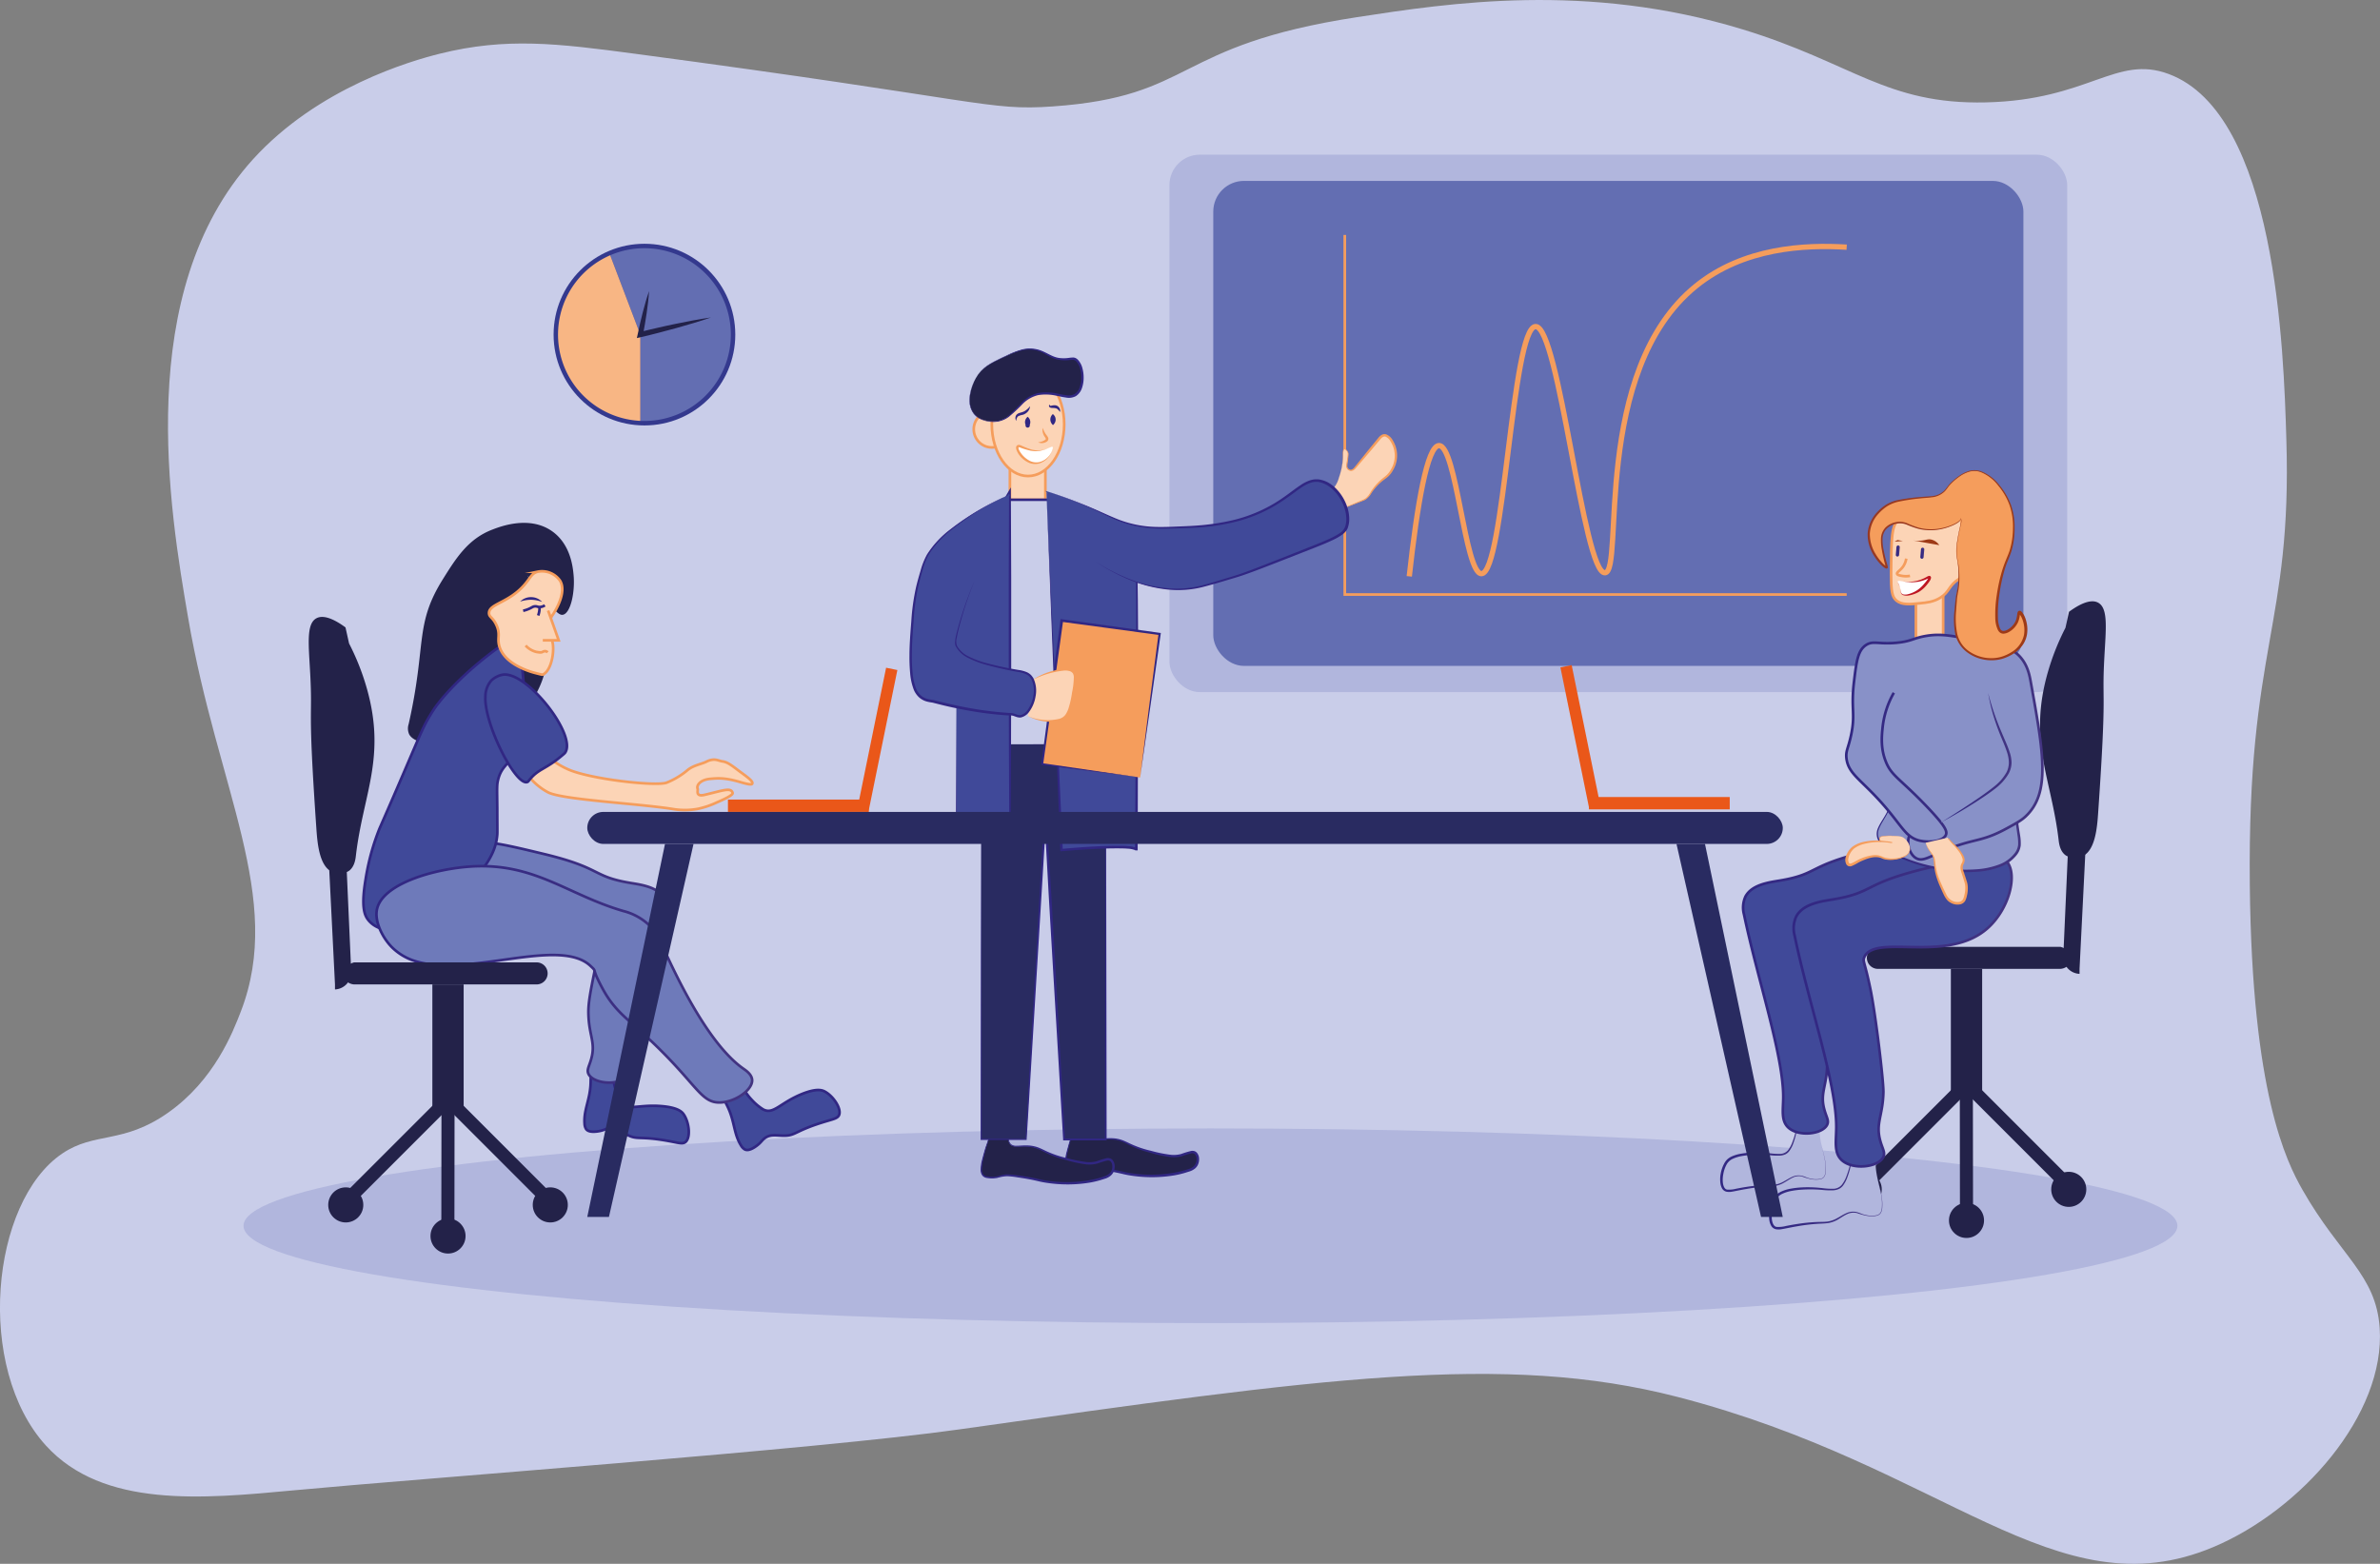 <svg xmlns="http://www.w3.org/2000/svg" xmlns:xlink="http://www.w3.org/1999/xlink" viewBox="0 0 898.35 590.32"><rect x="0" y="0" width="898.35" height="590.32" fill="#808080" stroke="none"/><defs><style>.cls-1{fill:#c9cde9;}.cls-2{fill:#b1b6dd;}.cls-3{fill:#636eb2;}.cls-13,.cls-15,.cls-32,.cls-4{fill:#404999;}.cls-4,.cls-9{stroke:#312783;}.cls-10,.cls-11,.cls-13,.cls-15,.cls-19,.cls-30,.cls-4,.cls-5,.cls-7,.cls-9{stroke-miterlimit:10;}.cls-11,.cls-5{fill:#6e7aba;}.cls-5{stroke:url(#Безымянный_градиент_7);}.cls-6{fill:#232249;}.cls-22,.cls-7{fill:#fcd4b6;}.cls-10,.cls-30,.cls-7{stroke:#f59d5c;}.cls-8{fill:#312783;}.cls-10,.cls-30,.cls-35,.cls-9{fill:none;}.cls-11{stroke:url(#Безымянный_градиент_7-2);}.cls-12{fill:url(#Безымянный_градиент_7-3);}.cls-13{stroke:url(#Безымянный_градиент_7-4);}.cls-14{fill:url(#Безымянный_градиент_7-5);}.cls-15{stroke:url(#Безымянный_градиент_7-6);}.cls-16,.cls-19{fill:#8891c8;}.cls-17{fill:url(#Безымянный_градиент_7-7);}.cls-18{fill:url(#Безымянный_градиент_7-8);}.cls-19{stroke:url(#Безымянный_градиент_7-9);}.cls-20{fill:#f59d5c;}.cls-21{fill:url(#Безымянный_градиент_14);}.cls-23{fill:url(#Безымянный_градиент_7-10);}.cls-24{fill:#9e3a16;}.cls-25{fill:#fff;}.cls-26{fill:#be1622;}.cls-27{fill:url(#Безымянный_градиент_7-11);}.cls-28{fill:url(#Безымянный_градиент_7-12);}.cls-29{fill:#ea5719;}.cls-30{stroke-width:2px;}.cls-31{fill:#292b61;}.cls-33{fill:#34398e;}.cls-34{fill:#f8b684;}</style><linearGradient id="Безымянный_градиент_7" x1="174.51" y1="363.29" x2="252.32" y2="363.29" gradientUnits="userSpaceOnUse"><stop offset="0" stop-color="#312783"/><stop offset="1" stop-color="#433481"/></linearGradient><linearGradient id="Безымянный_градиент_7-2" x1="141.6" y1="371.61" x2="284.4" y2="371.61" xlink:href="#Безымянный_градиент_7"/><linearGradient id="Безымянный_градиент_7-3" x1="649.28" y1="435.48" x2="689.65" y2="435.48" xlink:href="#Безымянный_градиент_7"/><linearGradient id="Безымянный_градиент_7-4" x1="657.43" y1="372.48" x2="735.24" y2="372.48" xlink:href="#Безымянный_градиент_7"/><linearGradient id="Безымянный_градиент_7-5" x1="667.8" y1="448.59" x2="710.98" y2="448.59" xlink:href="#Безымянный_градиент_7"/><linearGradient id="Безымянный_градиент_7-6" x1="676.54" y1="381.74" x2="759.81" y2="381.74" xlink:href="#Безымянный_градиент_7"/><linearGradient id="Безымянный_градиент_7-7" x1="702.14" y1="287.37" x2="763.35" y2="287.37" xlink:href="#Безымянный_градиент_7"/><linearGradient id="Безымянный_градиент_7-8" x1="731.44" y1="286.95" x2="759.74" y2="286.95" xlink:href="#Безымянный_градиент_7"/><linearGradient id="Безымянный_градиент_7-9" x1="696.37" y1="282.05" x2="771.4" y2="282.05" xlink:href="#Безымянный_градиент_7"/><linearGradient id="Безымянный_градиент_14" x1="704.83" y1="213.5" x2="765.11" y2="213.5" gradientUnits="userSpaceOnUse"><stop offset="0" stop-color="#973924"/><stop offset="1" stop-color="#9e3a16"/></linearGradient><linearGradient id="Безымянный_градиент_7-10" x1="732.5" y1="286.02" x2="759.3" y2="286.02" xlink:href="#Безымянный_градиент_7"/><linearGradient id="Безымянный_градиент_7-11" x1="716.09" y1="208" x2="716.59" y2="208" xlink:href="#Безымянный_градиент_7"/><linearGradient id="Безымянный_градиент_7-12" x1="725.34" y1="208.84" x2="725.84" y2="208.84" xlink:href="#Безымянный_градиент_7"/></defs><title>Ресурс 3</title><g id="Слой_2" data-name="Слой 2"><g id="Слой_4" data-name="Слой 4"><path class="cls-1" d="M63.35,420.1c17.56-12.32,24.54-30.45,27.57-38.3,16.45-42.7-8.87-84-19.91-148.6C64.12,193,50,110.29,95.52,60.1,120.14,33,155.33,22.92,166,20.27c25.11-6.25,44.44-3.87,73.54,0C372.05,37.89,372.75,41.9,397.3,40.18c54.18-3.79,44.86-22.94,114.9-33.7C547.07,1.12,599-6.85,657.73,11.08c41.58,12.68,54.19,28.44,91.91,27.57,38.82-.89,49.08-18.11,68.94-10.72C859.23,43.06,862,132.27,863,165.8c2.18,71.09-14.76,77.69-13.79,168.51.83,78.26,13.74,104.06,19.91,114.89,14.23,25,27.74,31.93,29.11,52.09,2.22,32.7-29.67,68.8-62.81,82.72-59.43,25-101-30.55-202.21-56.68-65.4-16.89-134-7.17-271.15,12.26-53.27,7.54-203.34,18.49-251.23,23-34.41,3.22-71.9,6.76-93.45-16.86-26.81-29.38-20.94-92,6.13-110.29C35.77,427.15,46.42,432,63.35,420.1Z"/><rect class="cls-2" x="441.42" y="58.39" width="338.86" height="202.88" rx="11.46"/><rect class="cls-3" x="457.96" y="68.29" width="305.79" height="183.08" rx="11.58"/><ellipse class="cls-2" cx="456.9" cy="462.72" rx="364.98" ry="36.75"/><path class="cls-4" d="M222.42,413.32c-.77,3.87-2.06,7-1.77,10.9a4.15,4.15,0,0,0,.51,1.87c.29.48,1.11,1.47,4.4,1,2.3-.32,2.92-.94,4.28-1.19,2.52-.46,4.25,1,6.41,2.21,4.62,2.59,4.47.32,17.62,2.9,2.82.55,4.32,1,5.28-.35,1.49-2,.9-7-1-9.87-.64-1-2.11-2.7-8.43-3.23-8.77-.74-12.84,2-15.34-1.53a20,20,0,0,1-2.14-5.11c-1-3.61-.54-4.93-1.51-6.3-1.56-2.2-5.31-2.18-7.05.17C222.38,406.57,223.49,407.86,222.42,413.32Z"/><path class="cls-4" d="M276.22,421.91c1.12,3.79,1.39,7.12,3.47,10.48a4.24,4.24,0,0,0,1.31,1.43c.48.29,1.67.79,4.38-1.13,1.89-1.34,2.16-2.18,3.24-3,2-1.57,4.23-1.08,6.72-1,5.28.17,4.1-1.78,17-5.56,2.76-.82,4.27-1.15,4.52-2.74.4-2.47-2.44-6.64-5.45-8.3-1-.56-3.11-1.42-9,1-8.12,3.39-10.46,7.72-14.32,5.72a20.24,20.24,0,0,1-4.25-3.54c-2.59-2.72-2.76-4.13-4.25-4.89-2.4-1.23-5.71.51-6.17,3.4C273.07,415.94,274.66,416.57,276.22,421.91Z"/><path class="cls-5" d="M176.67,320c3.12-3.75,11.53-1.73,28.34,2.3,22.62,5.42,18.14,8.51,32.94,11,4,.67,10.65,1.5,13,6.13a10,10,0,0,1,.51,6.63c-5,24.08-13,33.72-12.77,49.28.07,4.54.83,8.43-1.79,11-3.87,3.78-13.14,2.65-14.8-1-.68-1.51.24-2.71,1-5.36,1.88-6.46-.81-8.86-1-17.37-.1-4,.78-8.36,2.55-17.1,2.07-10.22,2.92-10.27,2.3-11.75-3.67-8.62-29.06,2.41-43.41-10.21C176,336.76,172.8,324.61,176.67,320Z"/><path class="cls-6" d="M199.14,217.27c1.4,2.08,3.35,4.83,5.87,7.91,3.9,4.77,5.89,7.16,7.4,6.9,3-.51,4.7-8.62,4.09-15.07-.27-2.84-1.07-11.36-7.92-16.34-8.5-6.18-19.55-2-22.72-.76-9.17,3.49-13.71,10.78-18.64,18.64-10.91,17.4-6.1,24.52-13,54.89a5.28,5.28,0,0,0,.26,3.83c3.81,6.71,31.46,5.29,44.68-10.72,10.66-12.93,7.61-30.13,6.89-33.71"/><path class="cls-7" d="M199.41,292.86a24,24,0,0,0,7.37,6.2c5.33,2.85,33.59,4.22,46.9,6.29a27.33,27.33,0,0,0,9.63,0,32.28,32.28,0,0,0,7.22-2.42c2.1-.91,6.26-2.71,6-3.62-.6-2.18-3.67-.88-10.59.74-3.6.84-2.38-1.74-2.6-2.26-.57-1.3,1-3.49,4.83-3.79,2.42-.19,5.08-.6,11.34,1.26,3.74,1.11,4.21.85,4.38.62.72-1-2.7-3.14-5.45-5.24s-4.1-3-5.73-3.22-3-1.46-6.21.16c-1.8.9-4.77,1.29-7,3.14a28.79,28.79,0,0,1-7.88,4.73c-4.1,1.44-28.2-1.25-36.79-4.86a30,30,0,0,1-6.36-3.65"/><path class="cls-4" d="M139,347.28c-1.42-1.79-2.74-4.87-1-15.32a88.11,88.11,0,0,1,5.27-19.23c16.17-36.78,15.51-37.28,20.6-45.11,0,0,6.53-10,22.81-22.13,1.35-1,3.85-2.79,6.12-2,3.87,1.27,4.44,9,4.94,15.66.76,10.23,1.34,18-3.23,25.19-2.74,4.29-5.25,5.13-6.47,9.87-.56,2.16-.41,3.41-.34,11.24,0,5.7.07,8.55,0,9.53-.49,6.88-4.4,11.87-8.68,17.19-6.53,8.13-15.51,19.29-28.09,19.41C149,351.55,142.41,351.61,139,347.28Z"/><path class="cls-4" d="M185.43,256.9a9.26,9.26,0,0,0-2.21,6.13c-.52,10.27,11.48,33.81,15.83,32.17.3-.12.38-.28.85-.87,3.47-4.28,6-3.77,12.51-9.35a6.66,6.66,0,0,0,.83-.76c4.85-6.43-14.61-31.33-23.68-29.49A8.73,8.73,0,0,0,185.43,256.9Z"/><path class="cls-7" d="M211.41,219.23c2.56,4.28-1.63,11.05-2.59,12.59a11.6,11.6,0,0,0-1.48,2.73c-1,2.92.62,5,1.24,8,.78,3.76-.57,10.49-3.48,12-.39.19-.09.26-2.75-.42-1.39-.35-11.85-3-13.88-10.21-.87-3.09.53-4.47-1.11-8-1.35-2.93-2.73-2.89-2.77-4.43-.11-3.62,7.46-3.79,13.5-10.89,2.16-2.53,2.6-4.17,4.81-4.77A8.3,8.3,0,0,1,211.41,219.23Z"/><polyline class="cls-7" points="206.89 230.48 210.89 241.72 204.88 241.72"/><path class="cls-8" d="M204.63,227.23a12.43,12.43,0,0,0-4.14-.82,13.52,13.52,0,0,0-4.16.69,5.67,5.67,0,0,1,4.18-1.69A5.57,5.57,0,0,1,204.63,227.23Z"/><path class="cls-9" d="M197.48,230.55a11.87,11.87,0,0,0,2.3-.77c1.09-.5,1.38-.85,2.17-.89s1,.27,1.78.25a3.55,3.55,0,0,0,1.92-.64"/><path class="cls-9" d="M203.64,229.15a7.75,7.75,0,0,1-.07,1.49,8.74,8.74,0,0,1-.43,1.7"/><path class="cls-10" d="M206.71,246.25a1.5,1.5,0,0,0-.79-.43,1.65,1.65,0,0,0-1.08.26c-.64.32-1.24.2-2.44,0a8.17,8.17,0,0,1-4-2.39"/><path class="cls-11" d="M142.2,343.71c-.68,4.4,2.16,10.32,5.87,14a21.44,21.44,0,0,0,8.68,5.11c20,6.3,54.38-9.29,66.12,1.8,2.79,2.63,0,0,4.35,8.15,5.32,10,10.33,11.89,22.21,23.75,13.85,13.81,15.6,19.74,22.22,19.66,5.78-.07,12.37-4.69,12.25-8.43-.07-2.15-2.35-3.66-3.32-4.34-14.06-9.86-26.77-38-31.15-47.74a20.24,20.24,0,0,0-4.08-6.13,22,22,0,0,0-10-5.62c-21-6.07-33.33-18.2-57.19-16.85C163.82,327.93,143.74,333.72,142.2,343.71Z"/><path class="cls-6" d="M202.55,371.61H133.66a4.65,4.65,0,0,1-3.55-2,3.82,3.82,0,0,1-.61-2.16c.09-1.81,1.76-3.52,4.16-4.16h68.89a4.16,4.16,0,0,1,0,8.32Z"/><rect class="cls-6" x="163.2" y="371.61" width="11.81" height="48.35"/><rect class="cls-6" x="147.56" y="409.59" width="4.94" height="49.03" transform="translate(350.9 21.06) rotate(45)"/><circle class="cls-6" cx="130.51" cy="454.84" r="6.62"/><rect class="cls-6" x="185.72" y="409.59" width="4.94" height="49.03" transform="translate(628.21 607.99) rotate(135)"/><circle class="cls-6" cx="207.71" cy="454.84" r="6.62"/><rect class="cls-6" x="166.64" y="416.22" width="4.94" height="49.03" transform="translate(337.65 881.68) rotate(-179.93)"/><circle class="cls-6" cx="169.11" cy="466.58" r="6.62"/><path class="cls-6" d="M131.76,242.9a91.62,91.62,0,0,1,6.57,16.5c7.65,26.43-1.31,40.33-4,63.65-.14,1.16-.48,4.26-2.74,5.78a6.85,6.85,0,0,1-6.12.36c-5-2.12-5.68-11.05-6.06-16.54-3.36-48.46-1.36-40.07-2.31-58.17-.59-11.16-1.6-19,2.37-21.11,3-1.59,7.59,1,10.94,3.47"/><path class="cls-6" d="M123.88,320.39l2.56,51.22v1.89h0a6.42,6.42,0,0,0,6.13-6.7l-2.06-46.41H127.2"/><path class="cls-6" d="M708.83,365.74h68.89a4.72,4.72,0,0,0,3.56-2,4,4,0,0,0,.6-2.16c-.09-1.81-1.75-3.53-4.16-4.16H708.83a4.16,4.16,0,0,0,0,8.32Z"/><rect class="cls-6" x="736.37" y="365.74" width="11.81" height="48.35" transform="translate(1484.55 779.83) rotate(-180)"/><rect class="cls-6" x="758.88" y="403.71" width="4.94" height="49.03" transform="translate(1602.51 192.67) rotate(135)"/><circle class="cls-6" cx="780.87" cy="448.97" r="6.62"/><rect class="cls-6" x="720.73" y="403.71" width="4.94" height="49.03" transform="translate(514.62 -385.95) rotate(45)"/><circle class="cls-6" cx="703.67" cy="448.97" r="6.62"/><rect class="cls-6" x="739.8" y="410.35" width="4.94" height="49.03" transform="translate(-0.56 0.96) rotate(-0.07)"/><circle class="cls-6" cx="742.27" cy="460.7" r="6.62"/><path class="cls-6" d="M779.62,237a92.2,92.2,0,0,0-6.57,16.5c-7.65,26.44,1.31,40.33,4,63.66.14,1.16.48,4.25,2.74,5.78a6.81,6.81,0,0,0,6.12.35c5-2.11,5.68-11,6.06-16.53,3.36-48.46,1.36-40.08,2.31-58.18.59-11.16,1.6-19-2.37-21.1-3-1.59-7.59,1-10.94,3.46"/><path class="cls-6" d="M787.5,314.52l-2.56,51.22v1.88h0a6.41,6.41,0,0,1-6.13-6.7l2.06-46.4h3.32"/><path class="cls-2" d="M687.33,431.33c.76,3.87,2.06,6.95,1.76,10.89a4.13,4.13,0,0,1-.5,1.87c-.29.48-1.11,1.47-4.4,1-2.3-.31-2.92-.94-4.28-1.19-2.52-.46-4.25,1-6.41,2.22-4.62,2.59-4.47.31-17.62,2.89-2.82.55-4.32,1-5.28-.34-1.49-2-.9-7,1-9.87.64-1,2.1-2.7,8.42-3.24,8.78-.74,12.85,2,15.35-1.53a20,20,0,0,0,2.14-5.11c1-3.6.54-4.93,1.51-6.29a4.49,4.49,0,0,1,7.05.17C687.37,424.57,686.26,425.86,687.33,431.33Z"/><path class="cls-12" d="M687.33,431.33c.48,2.4,1.26,4.72,1.64,7.15a16.62,16.62,0,0,1,.18,3.66,4.49,4.49,0,0,1-.4,1.8,2.21,2.21,0,0,1-1.43,1.15c-2.43.62-5-.18-7.2-1a5.22,5.22,0,0,0-3.45.45c-1.09.51-2.08,1.22-3.16,1.83a10,10,0,0,1-3.5,1.32c-1.25.18-2.47.18-3.69.26a65.49,65.49,0,0,0-7.23.9c-1.2.19-2.39.44-3.59.67-.6.12-1.2.25-1.82.34a5.57,5.57,0,0,1-2,0A2.57,2.57,0,0,1,650,448.6a5.63,5.63,0,0,1-.61-1.9,11.31,11.31,0,0,1,.13-3.81,12.77,12.77,0,0,1,1.25-3.59,6.3,6.3,0,0,1,1.15-1.6,6.59,6.59,0,0,1,1.64-1.11,13.82,13.82,0,0,1,3.62-1.08,28.92,28.92,0,0,1,3.69-.41,43.36,43.36,0,0,1,7.39.28,26,26,0,0,0,3.61.21,4,4,0,0,0,3-1.36,10.9,10.9,0,0,0,1.69-3.14,28,28,0,0,0,1.1-3.47c.3-1.18.41-2.38.64-3.6a3.74,3.74,0,0,1,2.34-2.74,4.73,4.73,0,0,1,3.62.08,4,4,0,0,1,2.38,2.67c.23,1.22.08,2.44.19,3.66A29.68,29.68,0,0,0,687.33,431.33Zm0,0a27.71,27.71,0,0,1-.5-3.64c-.12-1.21,0-2.45-.22-3.64a4,4,0,0,0-2.35-2.59,4.6,4.6,0,0,0-3.53,0,3.48,3.48,0,0,0-2.17,2.64c-.2,1.19-.28,2.43-.55,3.63a28.86,28.86,0,0,1-1,3.55,11.33,11.33,0,0,1-1.69,3.32,4,4,0,0,1-1.52,1.19,5.92,5.92,0,0,1-1.88.44,25.37,25.37,0,0,1-3.71-.13,46.35,46.35,0,0,0-7.26-.1,28.59,28.59,0,0,0-3.59.42,13.5,13.5,0,0,0-3.37,1.05,5.05,5.05,0,0,0-1.38.95,5.17,5.17,0,0,0-1,1.38,11.52,11.52,0,0,0-1.12,3.32,10.74,10.74,0,0,0-.16,3.48c.16,1.1.6,2.29,1.56,2.46a10.52,10.52,0,0,0,3.44-.33c1.2-.23,2.41-.46,3.62-.65a62.26,62.26,0,0,1,7.34-.73c1.23-.05,2.46,0,3.63-.16a9.52,9.52,0,0,0,3.35-1.18c1.07-.56,2.08-1.26,3.23-1.76a5.66,5.66,0,0,1,3.69-.39,15.7,15.7,0,0,1,1.75.62,10.42,10.42,0,0,0,1.74.48,8.11,8.11,0,0,0,3.6,0,2.07,2.07,0,0,0,1.36-1.07,4.3,4.3,0,0,0,.4-1.74,16.49,16.49,0,0,0-.14-3.65C688.54,436.07,687.79,433.73,687.33,431.33Z"/><path class="cls-13" d="M733.08,319.12c-3.12-3.75-11.53-1.74-28.34,2.29-22.62,5.43-18.14,8.51-32.94,11-4,.67-10.65,1.5-13,6.13a10,10,0,0,0-.51,6.64c5,24.07,15.05,53.77,14.81,69.34-.06,4.54-.82,8.43,1.79,11,3.88,3.78,13.15,2.65,14.81-1,.68-1.51-.25-2.71-1-5.36-1.89-6.46.81-8.86,1-17.37.1-4-2.83-28.42-4.6-37.17-2.07-10.22-2.92-10.27-2.3-11.74,3.67-8.62,29.06,2.4,43.41-10.21C733.79,335.92,737,323.76,733.08,319.12Z"/><path class="cls-2" d="M708.53,444.15c.82,4.14,2.2,7.45,1.89,11.67a4.33,4.33,0,0,1-.54,2c-.31.52-1.19,1.58-4.72,1.1-2.46-.34-3.13-1-4.58-1.28-2.7-.49-4.55,1.07-6.87,2.37-4.94,2.78-4.79.34-18.87,3.1-3,.6-4.63,1-5.66-.36-1.59-2.15-1-7.51,1.08-10.58.69-1,2.26-2.89,9-3.46,9.4-.8,13.76,2.16,16.44-1.64A22,22,0,0,0,698,441.6c1.12-3.86.58-5.29,1.62-6.75,1.67-2.35,5.68-2.34,7.54.18C708.57,436.91,707.38,438.3,708.53,444.15Z"/><path class="cls-14" d="M708.53,444.15c.51,2.57,1.35,5.06,1.75,7.66a17.81,17.81,0,0,1,.2,3.93,4.77,4.77,0,0,1-.44,1.92,2.37,2.37,0,0,1-1.52,1.23c-2.61.66-5.31-.2-7.71-1a5.75,5.75,0,0,0-3.71.48c-1.16.54-2.23,1.31-3.38,2A10.77,10.77,0,0,1,690,461.7c-1.34.19-2.65.19-4,.28a69.77,69.77,0,0,0-7.75.95c-1.28.21-2.56.47-3.84.72-.65.13-1.29.26-2,.37a6,6,0,0,1-2.12,0,2.72,2.72,0,0,1-1.79-1.4,6.1,6.1,0,0,1-.65-2,12.34,12.34,0,0,1,.14-4.07,13.23,13.23,0,0,1,1.34-3.83,6.5,6.5,0,0,1,1.23-1.71,6.77,6.77,0,0,1,1.74-1.18,14.6,14.6,0,0,1,3.87-1.16,31,31,0,0,1,3.95-.44,47.26,47.26,0,0,1,7.9.29,26.87,26.87,0,0,0,3.87.23,4.27,4.27,0,0,0,3.28-1.46,11.91,11.91,0,0,0,1.82-3.37,32.25,32.25,0,0,0,1.17-3.73c.33-1.26.44-2.55.69-3.86a4,4,0,0,1,2.49-2.92,5,5,0,0,1,3.88.08,4.32,4.32,0,0,1,2.55,2.85,36.94,36.94,0,0,1,.2,3.93A32.08,32.08,0,0,0,708.53,444.15Zm0,0a29.82,29.82,0,0,1-.53-3.89c-.13-1.3,0-2.63-.24-3.91a4.24,4.24,0,0,0-2.52-2.77,5,5,0,0,0-3.78-.05,3.73,3.73,0,0,0-2.33,2.84c-.22,1.27-.3,2.6-.6,3.88a29.47,29.47,0,0,1-1.1,3.8,12.42,12.42,0,0,1-1.81,3.55,4.32,4.32,0,0,1-1.63,1.27,6.07,6.07,0,0,1-2,.46,27.54,27.54,0,0,1-4-.13,49.45,49.45,0,0,0-7.79-.12,30.72,30.72,0,0,0-3.84.46,14.1,14.1,0,0,0-3.62,1.11,5.15,5.15,0,0,0-2.53,2.51,12.76,12.76,0,0,0-1.21,3.57,11.51,11.51,0,0,0-.17,3.74c.17,1.18.65,2.47,1.7,2.67a11.22,11.22,0,0,0,3.69-.36c1.29-.24,2.58-.5,3.89-.69a64.43,64.43,0,0,1,7.85-.8c1.32-.05,2.63,0,3.9-.17a10.29,10.29,0,0,0,3.59-1.27c1.14-.6,2.23-1.35,3.46-1.89a6.08,6.08,0,0,1,3.94-.42,15.91,15.91,0,0,1,1.87.67,12,12,0,0,0,1.87.51,8.82,8.82,0,0,0,3.86,0,2.24,2.24,0,0,0,1.45-1.15,4.58,4.58,0,0,0,.44-1.87,17.65,17.65,0,0,0-.16-3.91C709.83,449.23,709,446.72,708.53,444.15Z"/><path class="cls-15" d="M757.53,325.3c-3.34-4-12.34-1.86-30.35,2.46-24.23,5.81-19.43,9.11-35.28,11.76-4.3.72-11.42,1.6-13.95,6.56a10.64,10.64,0,0,0-.55,7.11c5.32,25.79,16,56.18,15.72,72.85-.07,4.86-.88,9,1.92,11.76,4.15,4.05,14.08,2.84,15.86-1.09.73-1.62-.26-2.9-1.09-5.75-2-6.92.86-9.48,1.09-18.6.1-4.27-2.89-29-4.78-38.38-2.22-11-3.13-11-2.46-12.58,3.92-9.24,31.12,2.57,46.49-10.94C758.3,343.29,761.68,330.27,757.53,325.3Z"/><path class="cls-16" d="M709,256.94c-8.91,11.41-7.77,28.19-1.15,35.85,2.06,2.39,4.54,3.75,5.39,7.32,1.64,6.84-5.34,10.76-4.62,15.42,1.64,10.75,43.33,20,52.42,6.56,2.81-4.14-.18-6.45-.38-22-.25-19.53,4.38-23.61.77-33.92-.67-1.91-4.24-12.11-14.26-17.35C735.53,242.74,718.31,245.06,709,256.94Z"/><path class="cls-17" d="M709,256.94a31.8,31.8,0,0,0-3.82,6.58,33.41,33.41,0,0,0-2.08,7.32,34.57,34.57,0,0,0-.36,7.6,31,31,0,0,0,1.45,7.46,19.52,19.52,0,0,0,3.61,6.64c1.59,1.94,3.86,3.39,5,5.79a9.38,9.38,0,0,1,.15,7.56c-1,2.41-2.62,4.43-3.6,6.72a5,5,0,0,0-.27,3.54,7.86,7.86,0,0,0,2,3,23.93,23.93,0,0,0,6.34,4A59.51,59.51,0,0,0,732,327.43a57.85,57.85,0,0,0,15.09.63,29.28,29.28,0,0,0,7.31-1.66,13.22,13.22,0,0,0,5.94-4.18,6.22,6.22,0,0,0,1.41-3.2,17.12,17.12,0,0,0-.22-3.68c-.36-2.51-.73-5.06-.93-7.61a108.81,108.81,0,0,1-.15-15.32c.13-2.56.43-5.1.77-7.63s.8-5,1.08-7.55a23.94,23.94,0,0,0-.16-7.51,32.33,32.33,0,0,0-11.89-18.81,25.54,25.54,0,0,0-6.71-3.5,28,28,0,0,0-7.42-1.61,29.53,29.53,0,0,0-7.59.21,36.36,36.36,0,0,0-3.74.74c-.61.17-1.21.38-1.82.57-.3.1-.61.18-.91.29l-.88.36A29.35,29.35,0,0,0,709,256.94Zm0,0a29.26,29.26,0,0,1,12.11-9l.88-.37c.3-.11.61-.2.91-.3.61-.19,1.21-.4,1.83-.57a34,34,0,0,1,3.74-.77,37.3,37.3,0,0,1,3.8-.37,34.93,34.93,0,0,1,3.83.12,29,29,0,0,1,7.47,1.55,25.34,25.34,0,0,1,6.82,3.46,31,31,0,0,1,9.73,11.7,31.72,31.72,0,0,1,2.56,7.25,24.52,24.52,0,0,1,.27,7.69c-.26,2.56-.69,5.07-1,7.59s-.57,5-.69,7.57a107,107,0,0,0,.23,15.19c.21,2.53.58,5,1,7.55a18.09,18.09,0,0,1,.25,3.92,7.11,7.11,0,0,1-1.6,3.71,14.17,14.17,0,0,1-6.39,4.47,30.41,30.41,0,0,1-7.55,1.68,58.38,58.38,0,0,1-15.34-.71,59.19,59.19,0,0,1-14.66-4.47,24.7,24.7,0,0,1-6.46-4.21,8.21,8.21,0,0,1-2.14-3.28,5.44,5.44,0,0,1,.32-3.89c1.06-2.39,2.73-4.35,3.68-6.69a9,9,0,0,0-.05-7.27c-1-2.32-3.26-3.79-4.87-5.78a20.42,20.42,0,0,1-3.58-6.73,31.45,31.45,0,0,1-1.42-7.5,34.71,34.71,0,0,1,.4-7.62,32.66,32.66,0,0,1,2.12-7.32A31.6,31.6,0,0,1,709,256.94Z"/><rect class="cls-7" x="723.18" y="224.43" width="10.28" height="18.76"/><path class="cls-7" d="M716.88,196.41c-3,1.14-3,7.46-3.08,20.05,0,6.62.31,8.87,2.05,10.28,2.07,1.68,5.13,1.38,8.74,1,2.68-.26,5.15-.5,7.71-2.06,3.7-2.25,3-4.45,7.2-7.19,2.55-1.67,3.51-1.32,5.14-3.09,2-2.17,3.12-5.5,2.05-6.68-.23-.25-.5-.34-4.49-.77-2-.22-2.13-.21-2.32-.39-1.09-1,.12-3.3.48-8.48.18-2.47,0-3.19-.48-3.47-.81-.49-2,.62-3.56,1.45-4.8,2.62-10.58,1.45-13.5.87C718.56,197.09,718.32,195.86,716.88,196.41Z"/><path class="cls-16" d="M753.37,264.64c.42,2,1.07,4.92,1.93,8.48,3.28,13.59,5.12,17.44,3.08,21.59-1,2-2.84,3.27-6.55,5.78-4,2.71-7.2,4-17.35,7.71l-2.87,1.06"/><path class="cls-18" d="M753.37,264.64c1.35,5,2.55,10,4,14.94.69,2.48,1.36,5,1.9,7.51a20.41,20.41,0,0,1,.49,3.92,9,9,0,0,1-.89,3.95,9.24,9.24,0,0,1-2.66,3.05c-1,.81-2.11,1.53-3.18,2.25a35.87,35.87,0,0,1-6.79,3.8c-4.79,2-9.68,3.59-14.58,5.2l7.16-2.91c2.39-1,4.78-1.91,7.1-3a40.75,40.75,0,0,0,6.6-3.85c1.06-.73,2.12-1.46,3.09-2.25a8.3,8.3,0,0,0,2.36-2.74c1.16-2.19.9-4.77.41-7.25s-1.18-5-1.75-7.5-1.2-5-1.73-7.54S753.83,267.18,753.37,264.64Z"/><path class="cls-19" d="M720.65,315.4s0,.09,0,.13c-1.09,3,.19,7.13,2.7,8.48,2.29,1.22,4.6-.38,10-2.7,11.64-5,14.18-3.2,23.9-8.48,3.78-2.06,5.68-3.09,7.32-4.63,9.5-8.89,6.78-24,1.93-50.88-.47-2.61-1.22-6.43-4.24-9.64s-7.26-4-15.81-5.78c-9-1.83-13.46-2.75-18.89-1.93s-5.89,2.18-11.95,2.7c-6.68.57-8.55-.88-11.18.77-3.13,2-3.68,6-4.62,13.88-1.26,10.43.67,12.09-1.16,20.43-1.08,4.93-2,5.65-1.7,8.48.58,4.89,4,7.21,9.41,12.72,8.47,8.56,11,13.77,14.31,16.45a9.48,9.48,0,0,0,4.58,2.06c3.64.65,8.31,0,9.25-2.32.41-1,.13-2.3-2.87-5.88-1.09-1.31-2.54-2.91-4.45-4.91-10.16-10.62-13.29-11.46-15.42-17-2-5.06-1.46-9.85-1.16-12.72a33.49,33.49,0,0,1,4.24-13.11"/><path class="cls-20" d="M740.15,195.94c-.55-.45,1.26.48-3.61,2.52a20.48,20.48,0,0,1-10.32,1.42c-5.29-.72-7-3.34-10.79-2.35a7,7,0,0,0-4.11,2.57c-1.82,2.6-1,6.43,0,10.79.56,2.5,1,3.23.77,3.34-.67.36-7.59-6.17-6.68-13.62.73-6,6.12-9.42,6.68-9.77,3-1.82,6.15-2.18,11.82-2.82,4.78-.54,6.61-.17,9-1.8,2-1.39,1.88-2.46,4.37-4.63,1.1-1,4-3.51,7.19-3.85,5.74-.63,10.95,6.11,13.11,10.28,3,5.75,2.59,11.34,2.31,14.65-.56,6.75-2.63,7.45-4.62,15.93-1.84,7.86-2.78,18.86.26,20.05,1.43.55,3.74-1.09,4.88-2.57,1.77-2.3,1.22-4.82,1.8-4.89.82-.09,3.44,4.81,2,9.51-1.64,5.58-7.91,7.47-8.73,7.71-5.37,1.54-11.61-.32-14.91-4.37-3.45-4.23-2.94-9.95-2.31-17,.33-3.75.8-3.7,1-7.45.43-7.35-1.31-8.69-.77-13.37C739.44,198.73,740.87,196.52,740.15,195.94Z"/><path class="cls-21" d="M740.12,196a.52.52,0,0,1-.11-.1s.15-.09.08,0a.17.17,0,0,1,0,.07.56.56,0,0,1-.06.29,1.52,1.52,0,0,1-.32.46,4.35,4.35,0,0,1-.87.68,13.24,13.24,0,0,1-1.94,1,21.09,21.09,0,0,1-4.17,1.33,19.23,19.23,0,0,1-8.7-.13,34.1,34.1,0,0,1-4.12-1.46,6.79,6.79,0,0,0-4.16-.43,7.25,7.25,0,0,0-3.69,1.93,5.74,5.74,0,0,0-1.48,3.79,18,18,0,0,0,.42,4.25c.29,1.41.6,2.85,1,4.24l.29,1a8,8,0,0,1,.3,1.14c0,.05,0,.11,0,.17a.49.49,0,0,1-.16.27.43.43,0,0,1-.26.12.47.47,0,0,1-.2,0,1.46,1.46,0,0,1-.38-.14,4.11,4.11,0,0,1-.51-.34,8.93,8.93,0,0,1-.87-.74,19.31,19.31,0,0,1-2.78-3.48,14.81,14.81,0,0,1-2.47-8.51,13,13,0,0,1,3.59-8.08,16.56,16.56,0,0,1,3.43-2.86,14.82,14.82,0,0,1,4.14-1.65,71.69,71.69,0,0,1,8.69-1.19c1.46-.14,2.92-.19,4.35-.34a7.66,7.66,0,0,0,3.94-1.45c1.19-.79,1.85-2.12,2.87-3.21a22.73,22.73,0,0,1,3.34-2.86,13.1,13.1,0,0,1,3.94-2,7.72,7.72,0,0,1,4.39.09,16,16,0,0,1,7,5.23,25.08,25.08,0,0,1,4.42,7.56,24.79,24.79,0,0,1,1.36,8.67,29.67,29.67,0,0,1-1.18,8.71c-.45,1.41-1,2.74-1.55,4.09s-1,2.72-1.36,4.12a65.9,65.9,0,0,0-1.7,8.5,47.85,47.85,0,0,0-.49,8.61,10.11,10.11,0,0,0,.86,4,1.34,1.34,0,0,0,1.31.83,3.93,3.93,0,0,0,1.78-.68,7.23,7.23,0,0,0,2.69-3,7.9,7.9,0,0,0,.55-2c.06-.35.09-.69.17-1.11a2,2,0,0,1,.12-.37.77.77,0,0,1,.6-.47.94.94,0,0,1,.59.17,1.59,1.59,0,0,1,.3.25,6.74,6.74,0,0,1,1.21,2,12,12,0,0,1,.66,2.17,11.81,11.81,0,0,1,.09,4.55,9.8,9.8,0,0,1-1.86,4.16,12.63,12.63,0,0,1-3.37,3,16.84,16.84,0,0,1-4.1,1.85,14.65,14.65,0,0,1-4.47.54,15.3,15.3,0,0,1-8.44-2.78,11.77,11.77,0,0,1-4.85-7.39,30,30,0,0,1-.22-8.81c.13-1.46.26-2.9.44-4.36s.56-2.89.77-4.3a33,33,0,0,0,.06-8.66c-.19-1.43-.51-2.86-.58-4.33a21.87,21.87,0,0,1,.33-4.36c.21-1.45.48-2.88.79-4.3L740,198c.08-.35.17-.7.23-1.06S740.36,196.21,740.12,196Zm.06-.08c.31.3.21.74.17,1.08s-.14.72-.23,1.07l-.48,2.13q-.46,2.13-.75,4.29a21,21,0,0,0-.3,4.33,42.49,42.49,0,0,0,.64,4.3,32.94,32.94,0,0,1,.13,8.76c-.2,1.47-.56,2.87-.68,4.3s-.24,2.9-.33,4.34a30.34,30.34,0,0,0,.38,8.58,11.53,11.53,0,0,0,1.63,3.85,11,11,0,0,0,2.95,2.95,14.72,14.72,0,0,0,7.92,2.55,13.84,13.84,0,0,0,4.16-.51,15.94,15.94,0,0,0,3.83-1.74,10,10,0,0,0,4.75-6.52,11,11,0,0,0-.09-4.13,11.44,11.44,0,0,0-.61-2,6,6,0,0,0-1-1.71c-.08-.12-.24-.11,0-.12a.28.28,0,0,0,.22-.12l0,.15c-.06.3-.1.69-.16,1a8.82,8.82,0,0,1-.65,2.22,8.14,8.14,0,0,1-3.08,3.41,4.84,4.84,0,0,1-2.27.82,2.24,2.24,0,0,1-1.33-.35,2.84,2.84,0,0,1-.86-1,10.92,10.92,0,0,1-1-4.45,46.89,46.89,0,0,1,.56-8.79,66.14,66.14,0,0,1,1.83-8.58c.41-1.41.89-2.8,1.43-4.16s1.14-2.69,1.6-4.05a29.26,29.26,0,0,0,1.25-8.51,24.34,24.34,0,0,0-1.25-8.51,24.82,24.82,0,0,0-4.29-7.46,15.7,15.7,0,0,0-6.76-5.18,7.19,7.19,0,0,0-4.21-.09,13.05,13.05,0,0,0-3.83,1.94,22.59,22.59,0,0,0-3.26,2.83c-1,1-1.65,2.42-2.91,3.29a8.07,8.07,0,0,1-4.12,1.6c-1.46.18-2.91.25-4.35.41a73.65,73.65,0,0,0-8.58,1.32,14,14,0,0,0-3.91,1.63,16.57,16.57,0,0,0-3.22,2.76,12.16,12.16,0,0,0-3.33,7.56,14.42,14.42,0,0,0,2.34,8,17.69,17.69,0,0,0,2.62,3.35,8.25,8.25,0,0,0,.78.68,2.76,2.76,0,0,0,.39.27l.13.06H712c-.05,0-.06,0-.14.08a.24.24,0,0,0-.09.16,0,0,0,0,0,0,0,8.13,8.13,0,0,0-.25-1l-.29-1.07c-.34-1.44-.64-2.85-.9-4.3a19.13,19.13,0,0,1-.34-4.42,6.36,6.36,0,0,1,1.73-4.12,7.66,7.66,0,0,1,4-2,7.13,7.13,0,0,1,4.37.53,36.49,36.49,0,0,0,4.07,1.54,18.51,18.51,0,0,0,8.6.22,20.16,20.16,0,0,0,4.15-1.29,14,14,0,0,0,1.93-1,4.55,4.55,0,0,0,.85-.65,1.43,1.43,0,0,0,.31-.43.69.69,0,0,0,0-.24.13.13,0,0,0,0-.06c-.08,0,.08-.11.09-.07Z"/><path class="cls-22" d="M735.2,316.21c.66,1.4,0,0,.48.65,1.61,2.14,2.74,2.58,4.37,5.09,1.05,1.6,1.19,2.35,1.13,3-.1,1-.68,1.3-.78,2.46a6.06,6.06,0,0,0,.57,2.54,39,39,0,0,1,1.19,4A10.56,10.56,0,0,1,742,338a4.94,4.94,0,0,1-.84,2.2c-1.16,1.36-3.45,1-4.93.09-1.31-.83-1.95-2.2-3.17-4.91a28.16,28.16,0,0,1-2.61-8c-.33-2.22-.14-3.17-.91-4.49a28.38,28.38,0,0,1-2-3.05,14.5,14.5,0,0,1-.71-1.7"/><path class="cls-20" d="M735.2,316.21l.24.38.12.18s0,.06,0,0c-.23,0-.09.11-.13.07h0v0a.38.38,0,0,1,0-.15s0-.1.11-.1a.14.14,0,0,1,.09,0s0,0,.06,0l.09.09a1.22,1.22,0,0,1,.15.17l.28.33a16.18,16.18,0,0,0,1.21,1.27,17.93,17.93,0,0,1,2.45,2.62,17.09,17.09,0,0,1,1,1.5,4.84,4.84,0,0,1,.68,1.77,3.18,3.18,0,0,1-.41,1.9,2.82,2.82,0,0,0-.29,1.51,8.77,8.77,0,0,0,.44,1.62l.56,1.68.54,1.7a7.21,7.21,0,0,1,.35,1.84,11.23,11.23,0,0,1-.34,3.66,6.89,6.89,0,0,1-.62,1.82,2.93,2.93,0,0,1-1.66,1.26,5.14,5.14,0,0,1-3.8-.53,4.83,4.83,0,0,1-1.5-1.23,8.9,8.9,0,0,1-1-1.58c-.55-1.08-1-2.17-1.49-3.25a34.42,34.42,0,0,1-1.29-3.34,22.38,22.38,0,0,1-.83-3.51c-.19-1.18-.22-2.4-.37-3.52a4.26,4.26,0,0,0-.56-1.59c-.29-.5-.66-1-1-1.47a12.78,12.78,0,0,1-1.47-3.24,14.45,14.45,0,0,0,1.68,3.09c.34.47.74.91,1.08,1.42a5,5,0,0,1,.72,1.7c.22,1.2.27,2.36.51,3.51a21.84,21.84,0,0,0,.93,3.37c.39,1.09.88,2.15,1.36,3.23s1,2.16,1.51,3.18a5.14,5.14,0,0,0,2.14,2.4,4.26,4.26,0,0,0,3.06.42,2,2,0,0,0,1.11-.84,5.49,5.49,0,0,0,.52-1.53,10.42,10.42,0,0,0,.37-3.37,6.23,6.23,0,0,0-.3-1.64l-.51-1.69-.54-1.69a8.87,8.87,0,0,1-.45-1.81,3.54,3.54,0,0,1,.43-1.91,2.58,2.58,0,0,0,.41-1.49,7.82,7.82,0,0,0-1.46-3,21.83,21.83,0,0,0-2.27-2.67,16.65,16.65,0,0,1-1.16-1.36l-.27-.36a1.88,1.88,0,0,1-.12-.18l-.06-.09,0,0h0c.07,0,.09-.08.08-.06a.32.32,0,0,0,0,.07v0h0s.11.07-.13.1c-.07-.07,0-.05-.06-.08l-.07-.21Z"/><path class="cls-16" d="M750.43,261.55A86.25,86.25,0,0,0,753.74,273c3.15,8.58,6.24,12.66,4.6,17.62-.34,1-.88,2.07-2.81,4.34-2.86,3.37-14.92,10.92-22.78,15.49"/><path class="cls-23" d="M750.43,261.55a99.67,99.67,0,0,0,5.11,14.94c1,2.43,2.16,4.81,3,7.37a13.13,13.13,0,0,1,.74,4,9.16,9.16,0,0,1-1,4,19.48,19.48,0,0,1-2.38,3.29,21.8,21.8,0,0,1-3,2.7c-2.1,1.64-4.32,3.09-6.53,4.53-4.45,2.87-9,5.53-13.66,8.05,4.48-2.8,8.92-5.65,13.28-8.61,2.18-1.49,4.31-3,6.38-4.64a21.6,21.6,0,0,0,2.85-2.61,18.7,18.7,0,0,0,2.22-3.14,8.44,8.44,0,0,0,.82-3.61,12.78,12.78,0,0,0-.65-3.74c-.78-2.47-1.91-4.87-2.88-7.33s-1.84-5-2.58-7.52A73.4,73.4,0,0,1,750.43,261.55Z"/><path class="cls-22" d="M718.5,316.22c-1-.64-2.4-.66-5.25-.69-3.15,0-3.6.46-3.73.77a1.1,1.1,0,0,0,.23,1.07c.37.42.94.3,2,.38a9,9,0,0,1,2.21.38,34.58,34.58,0,0,0-6.16-.46c-4.1.14-7.7,1.34-9.21,3.22a8.26,8.26,0,0,0-1.06,1.83,4.11,4.11,0,0,0-.46,2.6,1.75,1.75,0,0,0,.61,1.15c.8.5,2.07-.47,3.65-1.3a17.63,17.63,0,0,1,6-1.91c2.61-.2,2.77,1,5.63,1.14,2.66.15,7.08-.61,7.83-3.21C721.37,319.41,720,317.24,718.5,316.22Z"/><path class="cls-20" d="M718.5,316.22a4.52,4.52,0,0,0-2-.57c-.71-.06-1.42-.06-2.13-.07a15.43,15.43,0,0,0-4.2.32.73.73,0,0,0-.59.69,1,1,0,0,0,.42.83,2,2,0,0,0,1,.16q.54,0,1.08,0a10,10,0,0,1,1.07.12l.53.09.27.06.14,0,.06,0s.16.17.12.22a.25.25,0,0,1-.1.14.27.27,0,0,1-.15,0h-.06c-.72-.09-1.41-.18-2.11-.24a23.29,23.29,0,0,0-8.33.63,10.38,10.38,0,0,0-3.67,1.7,6.81,6.81,0,0,0-2.07,3.33,2.62,2.62,0,0,0,0,1.79c.19.61.4.69,1,.5,1.18-.46,2.44-1.36,3.78-1.87a16.44,16.44,0,0,1,4.19-1.18,6.9,6.9,0,0,1,2.22,0,11,11,0,0,1,2.05.73,9.61,9.61,0,0,0,4.11.44,10.12,10.12,0,0,0,4-1.08,3.73,3.73,0,0,0,1.49-1.43,3,3,0,0,0,.26-2A5.84,5.84,0,0,0,718.5,316.22Zm0,0a5.85,5.85,0,0,1,2.42,3.41,3.05,3.05,0,0,1-.23,2.1,4,4,0,0,1-1.51,1.51,10.71,10.71,0,0,1-4.09,1.26,9.86,9.86,0,0,1-4.31-.28c-2.59-1.37-5.43-.34-7.95.73a16.14,16.14,0,0,0-1.85.95,15.6,15.6,0,0,1-2,1,1.79,1.79,0,0,1-1.39,0,1.66,1.66,0,0,1-.87-1.11,3.64,3.64,0,0,1-.2-1.2,3.86,3.86,0,0,1,.21-1.19,7.74,7.74,0,0,1,2.45-3.75,11.31,11.31,0,0,1,4-1.8,23.66,23.66,0,0,1,8.59-.3c.71.09,1.43.22,2.11.34h0a.2.2,0,0,0-.12,0,.17.17,0,0,0-.06.13s.09.23.1.2h0l-.11,0-.25-.07-.51-.11c-.35-.07-.69-.12-1-.16s-.7-.06-1.06-.07a2.11,2.11,0,0,1-1.08-.25,1.23,1.23,0,0,1-.47-1,.73.73,0,0,1,.22-.53,1.21,1.21,0,0,1,.49-.28,14.82,14.82,0,0,1,4.25-.26c.71,0,1.42,0,2.13.11A4.4,4.4,0,0,1,718.5,316.22Z"/><path class="cls-24" d="M722,204a12.57,12.57,0,0,0,2.68.13c2-.12,2.74-.67,4-.51a5,5,0,0,1,3.31,2.17"/><path class="cls-24" d="M718.25,204.23l-2-.38h0l-1.15.64"/><path class="cls-10" d="M719.53,210.87a7.2,7.2,0,0,1-1.15,2.94c-1.09,1.59-2.48,2.15-2.3,2.81.14.45.92.6,1.79.76a8.4,8.4,0,0,0,3.07,0"/><path class="cls-25" d="M716.34,219.43c.33-.49,1.51.1,3.7.25a15.48,15.48,0,0,0,3.83-.25c2.78-.58,4.16-1.9,4.47-1.54s-1.12,2.19-1.79,2.94a10.8,10.8,0,0,1-3.06,2.55c-1.61.87-4.68,1.92-5.75.77-.41-.45-.1-.77-.63-2.43S716.11,219.77,716.34,219.43Z"/><path class="cls-26" d="M716.34,219.43c.22-.28.61-.19.91-.16l1,.16a15.57,15.57,0,0,0,1.93.19,14.19,14.19,0,0,0,3.8-.47,14.55,14.55,0,0,0,3.49-1.52,4.27,4.27,0,0,1,.54-.22.76.76,0,0,1,.58.08.68.68,0,0,1,.29.6,2.54,2.54,0,0,1-.43,1.13,15,15,0,0,1-1.2,1.61,11.29,11.29,0,0,1-3,2.64,11.91,11.91,0,0,1-3.77,1.31,4.46,4.46,0,0,1-2-.08,1.54,1.54,0,0,1-.84-.6,2.61,2.61,0,0,1-.2-1,8.18,8.18,0,0,0-.45-1.88c-.11-.3-.24-.6-.37-.89S716.17,219.74,716.34,219.43Zm0,0c-.16.31.1.62.21.9s.28.59.4.89a9.15,9.15,0,0,1,.55,1.87,2.16,2.16,0,0,0,.24.88,1.27,1.27,0,0,0,.75.43,4.07,4.07,0,0,0,1.83-.12,11.62,11.62,0,0,0,3.42-1.54,12.82,12.82,0,0,0,2.71-2.55,15.53,15.53,0,0,0,1.15-1.48,3.24,3.24,0,0,0,.33-.64.27.27,0,0,0,.12.17c.13.06.15,0,.11,0l-.36.13a14.6,14.6,0,0,1-3.75,1.23,15.62,15.62,0,0,1-3.92.12,18,18,0,0,1-1.93-.3l-1-.17C717,219.25,716.56,219.16,716.34,219.43Z"/><path class="cls-27" d="M715.84,206.53c-.08,1-.17,2-.25,2.94a.62.62,0,0,0,.62.62.63.63,0,0,0,.63-.62c.08-1,.17-2,.25-2.94a.62.62,0,0,0-.62-.62.63.63,0,0,0-.63.62Z"/><path class="cls-28" d="M725.09,207.37c-.08,1-.17,2-.25,2.94a.62.62,0,0,0,.62.62.64.64,0,0,0,.63-.62c.08-1,.17-2,.25-2.94a.63.63,0,0,0-.62-.63.65.65,0,0,0-.63.63Z"/><rect class="cls-29" x="274.77" y="301.83" width="53.11" height="4.66"/><rect class="cls-29" x="328.94" y="251.97" width="4.34" height="54.64" transform="translate(62.53 -60.57) rotate(11.53)"/><rect class="cls-29" x="599.79" y="300.86" width="53.11" height="4.66" transform="translate(1252.69 606.39) rotate(-180)"/><rect class="cls-29" x="594.39" y="251" width="4.34" height="54.64" transform="translate(1236.73 431.73) rotate(168.47)"/><path class="cls-30" d="M531.94,217.57c3-27.19,6.8-49.34,11.24-49.36,6.55,0,9.78,48.39,16,48.34,8.61-.08,11.57-93,20.42-93.28s18.08,93.39,26.21,92.94c7.33-.4-5.33-76.16,34.39-108.26,17.93-14.49,41-15.64,56.85-14.64"/><polyline class="cls-10" points="507.6 88.69 507.6 224.43 697.05 224.43"/><ellipse class="cls-7" cx="374.38" cy="162.05" rx="6.83" ry="6.85"/><rect class="cls-7" x="381.2" y="175.24" width="13.39" height="13.44"/><ellipse class="cls-7" cx="388.03" cy="160.19" rx="13.66" ry="19.51"/><path class="cls-6" d="M368.32,142.77c2.31-4.13,5.76-5.75,10.25-7.84,4.79-2.24,8.12-3.8,12.27-3,4.42.88,5.85,3.7,11,3.65,2.34,0,3.31-.6,4.35.18,2.8,2.08,3.38,9.7.47,12.72-2.72,2.81-6.76-.22-12.89,0-9.09.32-10.35,10.53-18.64,10.62-.85,0-5.62.07-7.92-3.48C364.72,151.79,366.58,145.88,368.32,142.77Z"/><path class="cls-8" d="M368.32,142.77a13.93,13.93,0,0,1,4.87-5.1,58.41,58.41,0,0,1,6.34-3.27,31.77,31.77,0,0,1,6.66-2.57,11.93,11.93,0,0,1,7.1.64c2.23.92,4.19,2.35,6.5,2.65a13.27,13.27,0,0,0,3.45,0,14.43,14.43,0,0,1,1.83-.17,2.4,2.4,0,0,1,1,.25,3.41,3.41,0,0,1,.81.62,7.37,7.37,0,0,1,1.72,3.32,13.33,13.33,0,0,1,.43,3.66,11.69,11.69,0,0,1-.62,3.64,5.79,5.79,0,0,1-2.27,3.07,5.59,5.59,0,0,1-3.77.56c-1.22-.16-2.37-.44-3.53-.66a18.08,18.08,0,0,0-6.9-.27,12.17,12.17,0,0,0-5.93,3.34,57.9,57.9,0,0,1-5.23,4.88,9.71,9.71,0,0,1-6.85,1.87,11.6,11.6,0,0,1-3.48-.85,7.55,7.55,0,0,1-2.87-2.13,8.92,8.92,0,0,1-1.54-6.8A19.07,19.07,0,0,1,368.32,142.77Zm0,0a19.14,19.14,0,0,0-2.18,6.73,8.87,8.87,0,0,0,1.58,6.7A8.69,8.69,0,0,0,374,159a9.28,9.28,0,0,0,6.52-1.95,59.21,59.21,0,0,0,5.05-5,12.78,12.78,0,0,1,6.23-3.68,19,19,0,0,1,7.25.19c1.18.22,2.34.49,3.48.63a4.66,4.66,0,0,0,3.12-.46,4.76,4.76,0,0,0,1.89-2.55,10.12,10.12,0,0,0,.6-3.34,12.53,12.53,0,0,0-.36-3.4,6.58,6.58,0,0,0-1.47-2.95,1.76,1.76,0,0,0-1.27-.65,13.32,13.32,0,0,0-1.71.12,13.55,13.55,0,0,1-3.65-.14,12,12,0,0,1-3.43-1.23c-1.07-.55-2.07-1.17-3.14-1.63a11.43,11.43,0,0,0-6.85-.79,30.11,30.11,0,0,0-6.66,2.39,59.08,59.08,0,0,0-6.36,3.2A13.88,13.88,0,0,0,368.32,142.77Z"/><path class="cls-8" d="M397.46,156.36a2.76,2.76,0,0,1,.79,1,2.81,2.81,0,0,1,.21,1,2.46,2.46,0,0,1-.21,1.05,2.79,2.79,0,0,1-.79,1.05,2.86,2.86,0,0,1-.78-1.05,2.64,2.64,0,0,1-.22-1.05,2.74,2.74,0,0,1,1-2.09Z"/><path class="cls-8" d="M387.9,157.33a2.75,2.75,0,0,1,.78,1,2.64,2.64,0,0,1,.22,1.05,2.81,2.81,0,0,1-.21,1,.82.82,0,1,1-1.58,0,2.81,2.81,0,0,1-.21-1,2.64,2.64,0,0,1,.22-1.05A2.75,2.75,0,0,1,387.9,157.33Z"/><path class="cls-20" d="M393.59,161.52a11.35,11.35,0,0,0,.85,1.89c.33.6.78,1,1.2,1.8a1.23,1.23,0,0,1,0,.85,1.29,1.29,0,0,1-.49.63,4.18,4.18,0,0,1-.54.29,2.64,2.64,0,0,1-.56.19,3.3,3.3,0,0,1-2.22-.19,6.41,6.41,0,0,0,2-.54l.41-.24a2.37,2.37,0,0,0,.37-.26c.18-.18.17-.2.12-.38a6.69,6.69,0,0,0-.48-.8,4.68,4.68,0,0,1-.5-1A4.07,4.07,0,0,1,393.59,161.52Z"/><path class="cls-25" d="M397.35,168.73c-.46-.55-2,1.16-5.27,1.39-4.42.32-7.25-2.46-8-1.57-.57.69.74,2.77,1.91,3.95.4.41,2.67,2.71,5.67,2.32C395.63,174.32,398,169.52,397.35,168.73Z"/><path class="cls-20" d="M397.35,168.73a.42.42,0,0,0-.49-.06,4.14,4.14,0,0,0-.49.19l-1,.45a11.52,11.52,0,0,1-2,.69,10.4,10.4,0,0,1-4.27.15,26,26,0,0,1-4.07-1.22c-.3-.11-.66-.12-.6-.08s0,.22,0,.49a6.33,6.33,0,0,0,.93,1.7,9.18,9.18,0,0,0,2.93,2.69,5.42,5.42,0,0,0,3.83.74,6.77,6.77,0,0,0,3.52-2,8.35,8.35,0,0,0,1.23-1.71,4.83,4.83,0,0,0,.4-1A1.34,1.34,0,0,0,397.35,168.73Zm0,0a1.31,1.31,0,0,1,0,1,5.13,5.13,0,0,1-.39,1,9.33,9.33,0,0,1-1.15,1.78,7.15,7.15,0,0,1-3.51,2.43,6,6,0,0,1-4.35-.45,9.11,9.11,0,0,1-3.34-2.88,7,7,0,0,1-1-2,2.08,2.08,0,0,1-.08-.68,1,1,0,0,1,.4-.8,1.14,1.14,0,0,1,.84-.17,4.18,4.18,0,0,1,.59.16,26.47,26.47,0,0,0,3.91,1.55,9.44,9.44,0,0,0,6.15-.39l1-.43a4.09,4.09,0,0,1,.49-.18A.46.46,0,0,1,397.35,168.73Z"/><path class="cls-8" d="M396.22,152.7c0,.26.11.49.24.48a2.24,2.24,0,0,0,.49-.06,4.07,4.07,0,0,1,1.51-.11,2,2,0,0,1,1.41,1,2.35,2.35,0,0,1,.29,1.52,10.08,10.08,0,0,0-.9-1,1.77,1.77,0,0,0-1-.45c-.37-.08-.8-.05-1.31-.1a1.32,1.32,0,0,1-.86-.36A.63.63,0,0,1,396.22,152.7Z"/><path class="cls-8" d="M388.81,153.34a3.56,3.56,0,0,1-.83,2A4,4,0,0,1,386,156.6a5.72,5.72,0,0,0-1.77.58,2.41,2.41,0,0,0-.61,1.73,2,2,0,0,1,0-2.25,2.29,2.29,0,0,1,1-.71c.36-.13.7-.2,1-.31a4.62,4.62,0,0,0,1.68-.82A7.58,7.58,0,0,0,388.81,153.34Z"/><path class="cls-6" d="M405.38,419.43a23,23,0,0,1-.24,7c-.4,2.15-.81,2.53-1.62,5.57-1.15,4.32-2,7.68-.46,9.06.57.51,1.27.58,2.55.7,2.1.2,3.36-.39,4.86-.7s3.35-.06,6.94.46,6.25,1.18,7.18,1.4c0,0,12.48,2.93,24.3-1.16a4.81,4.81,0,0,0,2.78-2.09c.78-1.45.62-3.6-.46-4.42s-3,.13-4.86.7c-3.49,1.08-6.65.26-13-1.39-8.34-2.18-8.46-4.49-14.12-4.65-3-.08-4.88.53-6-.7-1.65-1.78-.27-5.75,1.15-8.82"/><path class="cls-8" d="M405.38,419.43a22.53,22.53,0,0,1-.29,7.85c-.29,1.29-.79,2.51-1.12,3.77s-.65,2.54-.93,3.81a17.4,17.4,0,0,0-.53,3.83,3.32,3.32,0,0,0,.43,1.73,1.87,1.87,0,0,0,1.43.84,10.22,10.22,0,0,0,3.78,0c.62-.13,1.24-.33,1.89-.49a8.32,8.32,0,0,1,2-.25,36.58,36.58,0,0,1,4,.37c1.3.18,2.6.37,3.9.6s2.59.49,3.88.79a38.46,38.46,0,0,0,3.83.7,50.79,50.79,0,0,0,15.52-.28,37,37,0,0,0,3.78-.87l1.86-.57a5.47,5.47,0,0,0,1.59-.83,3.58,3.58,0,0,0,1.27-3.09,2.62,2.62,0,0,0-.56-1.54,1.48,1.48,0,0,0-1.39-.43,38.64,38.64,0,0,0-3.7,1.12,11.79,11.79,0,0,1-4,.32,46.52,46.52,0,0,1-7.76-1.65,38.94,38.94,0,0,1-7.46-2.64c-1.2-.57-2.34-1.22-3.54-1.66a12.33,12.33,0,0,0-3.77-.7c-1.3-.09-2.59,0-3.93,0a3.58,3.58,0,0,1-2-.5,2.69,2.69,0,0,1-1.07-1.72,8.42,8.42,0,0,1,.43-3.93,27.52,27.52,0,0,1,1.49-3.64,27,27,0,0,0-1.34,3.68,8.08,8.08,0,0,0-.32,3.83,2.37,2.37,0,0,0,1,1.51,3.21,3.21,0,0,0,1.8.39c1.29,0,2.61-.17,3.94-.12a12.67,12.67,0,0,1,3.94.66c1.27.44,2.43,1.08,3.62,1.61a38.68,38.68,0,0,0,7.39,2.48,51.28,51.28,0,0,0,7.63,1.53,10.73,10.73,0,0,0,3.75-.32,33.9,33.9,0,0,1,3.82-1.16,2.88,2.88,0,0,1,1.16.06,2.19,2.19,0,0,1,1,.65,3.54,3.54,0,0,1,.8,2.09,5,5,0,0,1-.31,2.13,4.09,4.09,0,0,1-1.29,1.77,6.28,6.28,0,0,1-1.87,1l-1.91.6a36.25,36.25,0,0,1-3.87.91,51.5,51.5,0,0,1-15.82.2,36.9,36.9,0,0,1-3.91-.74c-1.27-.3-2.55-.56-3.83-.8s-2.57-.42-3.87-.62a32.16,32.16,0,0,0-3.85-.43,14.85,14.85,0,0,0-3.79.65,10.76,10.76,0,0,1-4,0,3.17,3.17,0,0,1-1-.35,2.39,2.39,0,0,1-.79-.79,3.78,3.78,0,0,1-.49-2,17.22,17.22,0,0,1,.61-3.95c.33-1.28.68-2.54,1.05-3.8s.9-2.48,1.22-3.74A23.1,23.1,0,0,0,405.38,419.43Z"/><path class="cls-6" d="M373.52,422.21a22.57,22.57,0,0,1-.23,7c-.41,2.16-.81,2.54-1.62,5.58-1.15,4.32-2,7.68-.46,9.06.57.51,1.27.57,2.55.69a13.69,13.69,0,0,0,4.86-.69c1.55-.33,3.35-.07,6.94.46s6.25,1.18,7.18,1.4c0,0,12.48,2.92,24.3-1.17a4.76,4.76,0,0,0,2.78-2.09c.78-1.44.62-3.59-.46-4.41s-3,.12-4.87.7c-3.48,1.08-6.64.25-13-1.4-8.34-2.17-8.46-4.49-14.12-4.64-3-.09-4.88.53-6-.7-1.64-1.78-.26-5.76,1.16-8.83"/><path class="cls-8" d="M373.52,422.21a22.29,22.29,0,0,1-.28,7.85c-.3,1.3-.79,2.52-1.12,3.78s-.65,2.54-.93,3.81a17.4,17.4,0,0,0-.53,3.83,3.32,3.32,0,0,0,.43,1.73,1.87,1.87,0,0,0,1.42.84,10.27,10.27,0,0,0,3.79,0c.62-.14,1.24-.33,1.89-.49a8.32,8.32,0,0,1,2-.25,32.35,32.35,0,0,1,4,.37c1.3.18,2.6.37,3.9.6s2.59.49,3.88.78a33.46,33.46,0,0,0,3.83.7,50.17,50.17,0,0,0,15.52-.28,37,37,0,0,0,3.78-.86L417,444a5.49,5.49,0,0,0,1.59-.84,3.52,3.52,0,0,0,1.26-3.09,2.52,2.52,0,0,0-.55-1.53,1.44,1.44,0,0,0-1.39-.43,38.44,38.44,0,0,0-3.7,1.11,11.8,11.8,0,0,1-4.05.33,46.52,46.52,0,0,1-7.76-1.65,39,39,0,0,1-7.46-2.65c-1.2-.57-2.34-1.21-3.54-1.66a13,13,0,0,0-3.77-.7c-1.3-.08-2.59,0-3.93,0a3.56,3.56,0,0,1-2-.5,2.69,2.69,0,0,1-1.07-1.72,8.42,8.42,0,0,1,.43-3.93,27.65,27.65,0,0,1,1.49-3.65,29.14,29.14,0,0,0-1.35,3.69,8.21,8.21,0,0,0-.31,3.83,2.37,2.37,0,0,0,1,1.51,3.29,3.29,0,0,0,1.8.39c1.29,0,2.61-.17,3.94-.13a13.28,13.28,0,0,1,3.94.66c1.27.45,2.43,1.08,3.62,1.62a38.45,38.45,0,0,0,7.39,2.48,52.59,52.59,0,0,0,7.63,1.53,11,11,0,0,0,3.75-.32,36,36,0,0,1,3.82-1.17,3.08,3.08,0,0,1,1.16.07,2.19,2.19,0,0,1,1,.65,3.54,3.54,0,0,1,.8,2.09,5,5,0,0,1-.31,2.13,4.15,4.15,0,0,1-1.3,1.77,6.11,6.11,0,0,1-1.86,1l-1.91.6a36.25,36.25,0,0,1-3.87.91,51.56,51.56,0,0,1-15.83.19,36.69,36.69,0,0,1-3.9-.73c-1.27-.3-2.55-.57-3.83-.8s-2.57-.43-3.87-.62a32.09,32.09,0,0,0-3.86-.43,14.85,14.85,0,0,0-3.78.65,11,11,0,0,1-4,0,2.9,2.9,0,0,1-1-.36,2.22,2.22,0,0,1-.79-.79,3.74,3.74,0,0,1-.49-2,17.22,17.22,0,0,1,.61-3.94c.33-1.28.68-2.54,1.05-3.8s.9-2.48,1.22-3.74A22.92,22.92,0,0,0,373.52,422.21Z"/><rect class="cls-1" x="378.54" y="188.68" width="23.15" height="95.32"/><path class="cls-8" d="M401.69,284l-23.15.19h-.19V284l-.23-47.66L378,188.68v-.5h.5l23.15,0h.46v.47q0,23.91-.16,47.79Zm0,0-.31-47.79q-.15-23.81-.16-47.53l.47.46-23.15,0,.5-.5L379,236.34,378.73,284l-.19-.19Z"/><polygon class="cls-31" points="370.38 295.85 370.38 430.11 387.31 430.11 394.6 307 401.69 430.11 417.43 430.11 417.43 300.16 417.43 280.98 372.06 280.98 370.38 295.85"/><path class="cls-8" d="M370.38,295.85l.21,134.26-.21-.21,16.93,0-.25.23L394.16,307H395l1.83,30.78,1.74,30.78,3.45,61.56-.36-.34,15.74,0-.34.33L417.33,281l.1.1L372.06,281l0,0Zm0,0L372,281v0h0l45.37-.08h.1v.1l.24,149.13v.34h-.34l-15.74,0h-.34l0-.35-3.65-61.55-1.8-30.78L394.16,307H395l-7.48,123.11,0,.22h-.22l-16.93,0h-.22v-.22Z"/><path class="cls-22" d="M503.71,183.85a10.53,10.53,0,0,0,1.7-3.61,26.89,26.89,0,0,0,1.51-7.45c.09-1.76,0-3,.46-3.2s1,.44,1.31,1,.24,1,0,2.72c-.31,2.24-.49,2.8-.13,3.41a1.69,1.69,0,0,0,1.24.83c.82.07,1.48-.69,1.77-1,1.12-1.32,7.31-8.93,9.18-11.07a2.74,2.74,0,0,1,1.84-1.11c1.36,0,2.42,1.63,2.88,2.37a10.4,10.4,0,0,1,1.38,6.47,11.12,11.12,0,0,1-1.71,4.66c-1.51,2.46-2.54,2.23-5.24,5.08-3,3.2-2.5,4.27-4.85,5.71-.18.11-1.76.74-4.92,2-2.42,1-2.7,1.08-3.21,1.05-2.84-.2-5.49-4.12-4.78-6.13C502.38,184.91,502.84,184.94,503.71,183.85Z"/><path class="cls-20" d="M503.71,183.85a17.16,17.16,0,0,0,2.21-5.36,24.83,24.83,0,0,0,.93-5.74c0-.48,0-1,0-1.46a4.77,4.77,0,0,1,.16-1.48.58.58,0,0,1,.29-.33.69.69,0,0,1,.45,0,1.73,1.73,0,0,1,.62.47,2.2,2.2,0,0,1,.62,1.39,21.71,21.71,0,0,1-.26,2.94c-.08.95-.44,2,.21,2.6a1.27,1.27,0,0,0,1.08.41,2.06,2.06,0,0,0,1.06-.68c.6-.72,1.22-1.51,1.82-2.26l3.67-4.55,3.7-4.52a4.47,4.47,0,0,1,1.19-1.08,2.22,2.22,0,0,1,1.77-.24,4.93,4.93,0,0,1,2.4,2.12,10.91,10.91,0,0,1,.11,11.56,9,9,0,0,1-1.9,2.37c-.78.66-1.58,1.17-2.31,1.8a20.19,20.19,0,0,0-3.82,4.27,7.71,7.71,0,0,1-1.92,2.28,6.81,6.81,0,0,1-.63.41c-.22.11-.45.19-.68.28l-1.37.54c-1.83.7-3.62,1.45-5.47,2.08a2.38,2.38,0,0,1-1.47-.05,4.67,4.67,0,0,1-1.34-.62,7.35,7.35,0,0,1-2-2.12,4.91,4.91,0,0,1-.84-2.77,2.23,2.23,0,0,1,.17-.71,1.94,1.94,0,0,1,.48-.55A6.68,6.68,0,0,0,503.71,183.85Zm0,0a6.33,6.33,0,0,1-1,1,1.54,1.54,0,0,0-.46.55,2.05,2.05,0,0,0-.17.7,4.88,4.88,0,0,0,.87,2.72,7.21,7.21,0,0,0,2,2.07,4.77,4.77,0,0,0,1.3.59,2.24,2.24,0,0,0,1.4,0c1.82-.65,3.59-1.48,5.37-2.22l1.33-.57c.22-.1.45-.19.66-.3a6,6,0,0,0,.58-.41,7.27,7.27,0,0,0,1.75-2.22,20.51,20.51,0,0,1,3.79-4.52c.73-.67,1.55-1.25,2.24-1.86a8.84,8.84,0,0,0,1.68-2.22,10,10,0,0,0-.21-10.58,4,4,0,0,0-1.83-1.74c-.69-.24-1.4.26-2,1l-3.76,4.47-3.79,4.44c-.64.74-1.24,1.47-1.92,2.22a2.53,2.53,0,0,1-1.39.81,1.9,1.9,0,0,1-1.94-1.34,2.24,2.24,0,0,1-.05-.81c0-.5.13-1,.21-1.46a21.88,21.88,0,0,0,.35-2.86,1.86,1.86,0,0,0-.51-1.23c-.26-.33-.8-.7-1-.25a4.52,4.52,0,0,0-.19,1.4l-.06,1.46a24.41,24.41,0,0,1-1,5.75A17.34,17.34,0,0,1,503.71,183.85Z"/><path class="cls-32" d="M395,185.88l5.7,135s28.24-2.55,28.24,0,.74-102.9,0-104.3S395,185.88,395,185.88Z"/><path class="cls-8" d="M395,185.88l6.15,135-.49-.43c7.43-.63,14.86-1.21,22.36-1.17.93,0,1.87,0,2.82.13a9.36,9.36,0,0,1,2.91.59,1.44,1.44,0,0,1,.42.3.81.81,0,0,1,.19.29.65.65,0,0,1,.05.2v.11c-.43,0,1,0-1,0v-2.09l0-2.79.1-11.17.29-44.69.06-22.35,0-11.17-.06-5.58-.07-2.79c0-.46,0-.93-.07-1.37,0-.11,0-.23-.05-.24l-.21-.23A5.1,5.1,0,0,0,428,216c-5.34-5.15-10.9-10.14-16.4-15.15Zm0,0,16.79,14.75,8.36,7.42c2.77,2.49,5.55,5,8.23,7.57a6.7,6.7,0,0,1,.51.54l.25.29a.91.91,0,0,1,.11.43c.05.48.06.94.09,1.41l.07,2.8.08,5.59.08,11.17,0,22.35-.1,44.69-.05,11.18V321c-1.94,0-.54,0-1-.06v0s0,0,0,0,0,0,0,0a.69.69,0,0,0-.15-.09,8.89,8.89,0,0,0-2.55-.48c-.92-.07-1.84-.1-2.76-.11-7.41-.07-14.86.48-22.26,1.07l-.48,0v-.47Z"/><rect class="cls-20" x="388.22" y="245.21" width="54.7" height="37.28" transform="translate(97.79 639.79) rotate(-82.2)"/><path class="cls-8" d="M430.35,293.48l-18.41-2.34-18.56-2.39-.33,0,0-.33,3.58-27.12,3.63-27.11.06-.49.5.06,36.92,5.13.43.06-.06.42-3.88,27.19Zm0,0,3.45-27.24,3.5-27,.36.48-36.94-5,.57-.42-3.74,27.09-3.8,27.09-.28-.38Z"/><path class="cls-32" d="M361,265v52H381.2V185l-19.09,32.29s-2.78,42.51-2.55,41.58S361,265,361,265Z"/><path class="cls-8" d="M361,265l.14,52-.14-.15,20.25-.1L381,317l-.17-33-.07-33,0-33,.12-33,.6.17L362.22,217.4v-.06l-1.61,24-.76,12-.18,3-.08,1.5,0,.75a2.1,2.1,0,0,1,0,.32s0-.07.07-.08.05,0,.07.07.05.11.08.17C360.31,261,360.6,263,361,265Zm0,0c-.36-2-.66-4-1.21-5.88a.87.87,0,0,0-.07-.17c0-.07-.08-.07-.09,0v0c-.05,0,0,0,0,0v-.33l0-.75.07-1.5.17-3,.71-12,1.46-24v0l0,0,18.93-32.39.59-1V185l.13,33,0,33-.07,33-.17,33v.25h-.25l-20.25-.1h-.14V317Z"/><path class="cls-22" d="M388,270.3A18.41,18.41,0,0,0,398.1,272a7.2,7.2,0,0,0,3.47-1.05c.72-.48,2.31-1.79,3.47-8.71.85-5,1.27-7.51,0-8.71-1.52-1.45-4.33-.78-7.63,0a26.46,26.46,0,0,0-7.64,3.14"/><path class="cls-20" d="M388,270.3a19.09,19.09,0,0,0,11.79,1.06,4.4,4.4,0,0,0,2.3-1.47,9.5,9.5,0,0,0,1.26-2.6,35.9,35.9,0,0,0,1.3-5.87,30,30,0,0,0,.68-5.93,2.94,2.94,0,0,0-.35-1.26,2.18,2.18,0,0,0-.95-.79,5.69,5.69,0,0,0-2.78-.26,32.62,32.62,0,0,0-11.51,3.53,25.45,25.45,0,0,1,5.45-2.78,28.32,28.32,0,0,1,2.95-.86,27.3,27.3,0,0,1,3-.66,6,6,0,0,1,3.23.24,2.93,2.93,0,0,1,1.35,1.12,3.63,3.63,0,0,1,.5,1.64,14.81,14.81,0,0,1-.14,3.14c-.13,1-.29,2-.45,3a37.11,37.11,0,0,1-1.43,6,10.28,10.28,0,0,1-1.44,2.84A4.88,4.88,0,0,1,400,272.1a17.14,17.14,0,0,1-6.18.15A19.56,19.56,0,0,1,388,270.3Z"/><path class="cls-32" d="M381.2,186.67a103.9,103.9,0,0,0-16.08,8.71c-11.82,7.83-14.66,13.26-15.63,15.33a31,31,0,0,0-1.73,4.88c-2.42,8.22-2.78,11.42-3.46,20.33-.66,8.43-1.1,17.7.68,23.23a8.08,8.08,0,0,0,2.43,3.83c1.83,1.52,4,1.52,4.86,1.74a144.65,144.65,0,0,0,29.51,4.88c1.28.07,2.41,1.11,3.82.7,4.31-1.26,6.88-11,3.47-15-1.27-1.48-3-1.75-4.86-2.09-8.56-1.58-20.85-3.85-23.26-9.41-.4-.92-.52-1.93,1-7.66a135.46,135.46,0,0,1,5.9-17.07"/><path class="cls-8" d="M381.2,186.67a99.81,99.81,0,0,0-22.11,13.4,35.9,35.9,0,0,0-8.63,9.45,26.48,26.48,0,0,0-2.31,6c-.6,2.08-1.17,4.16-1.64,6.26a85.55,85.55,0,0,0-1.67,12.8c-.34,4.31-.64,8.62-.66,12.93a62.62,62.62,0,0,0,.28,6.43,21.34,21.34,0,0,0,1.39,6.16,7.47,7.47,0,0,0,1.77,2.45,6.29,6.29,0,0,0,2.67,1.33,14.68,14.68,0,0,0,1.55.29c.59.09,1.1.25,1.63.38l3.14.77c4.2,1,8.43,1.86,12.69,2.53q3.19.49,6.41.83c1.07.12,2.15.21,3.22.3l1.61.12.81.05a5.61,5.61,0,0,1,.86.08c1.2.25,2.11.87,3,.72a4.53,4.53,0,0,0,2.39-1.57,12.26,12.26,0,0,0,2.43-5.69,10.13,10.13,0,0,0-.62-6.08,3,3,0,0,0-.39-.64,3.33,3.33,0,0,0-.46-.59,4.63,4.63,0,0,0-1.2-.86,11.26,11.26,0,0,0-3-.85,126.41,126.41,0,0,1-12.69-2.88,34.44,34.44,0,0,1-6.09-2.37,10.45,10.45,0,0,1-4.81-4.44,3.31,3.31,0,0,1-.28-1.69,12.68,12.68,0,0,1,.22-1.64c.21-1.07.48-2.12.77-3.17q.84-3.13,1.85-6.23c1.33-4.12,2.86-8.18,4.58-12.14-1.64,4-3.09,8.08-4.35,12.21-.62,2.07-1.2,4.16-1.73,6.25-.26,1.05-.51,2.1-.69,3.16a5.17,5.17,0,0,0,.07,3.05,10.1,10.1,0,0,0,4.63,4.14,34.74,34.74,0,0,0,6,2.27,128.13,128.13,0,0,0,12.65,2.72,12,12,0,0,1,3.22.89,5.26,5.26,0,0,1,1.43,1,5.11,5.11,0,0,1,.55.68,3.8,3.8,0,0,1,.46.74,10.92,10.92,0,0,1,.74,6.61,13.25,13.25,0,0,1-2.61,6.12,5.31,5.31,0,0,1-2.94,1.89c-1.34.18-2.37-.58-3.28-.72a5.3,5.3,0,0,0-.75-.06l-.81,0-1.63-.11c-1.08-.09-2.16-.18-3.24-.29q-3.24-.33-6.47-.82-6.43-1-12.77-2.5l-3.16-.79c-.53-.12-1.05-.29-1.53-.36s-1.09-.17-1.64-.31a7.35,7.35,0,0,1-3.07-1.56,8.36,8.36,0,0,1-2-2.77,22.36,22.36,0,0,1-1.45-6.46,64.92,64.92,0,0,1-.26-6.53c0-4.35.36-8.68.7-13a81.71,81.71,0,0,1,1.79-12.9c.5-2.12,1.1-4.21,1.72-6.28a27.27,27.27,0,0,1,2.43-6.09,36.41,36.41,0,0,1,8.87-9.52A100.12,100.12,0,0,1,381.2,186.67Z"/><path class="cls-32" d="M394.6,185.28a187.17,187.17,0,0,1,19.82,7.66c5.19,2.36,9.05,4.42,15.28,5.58a50,50,0,0,0,11.11.69c9.44-.23,18.74-.46,28.47-3.48,18.56-5.76,21.88-16.47,29.86-13.94,6.6,2.1,11.25,11.64,9,17.42-1,2.71-5.8,4.63-15.27,8.37-20.83,8.2-23,9-27.78,10.45-8.42,2.53-12.63,3.79-16,4.18-6.3.73-19.19.74-36.07-10.45"/><path class="cls-8" d="M394.6,185.28q7,2.21,13.83,4.94,3.4,1.36,6.76,2.87c2.23,1,4.44,2,6.72,2.92a42,42,0,0,0,14.22,2.89c2.44.07,4.88,0,7.32-.1s4.89-.18,7.32-.34a86.6,86.6,0,0,0,14.45-2.07,55.38,55.38,0,0,0,19.77-9c2-1.39,3.89-2.93,6-4.31a14.86,14.86,0,0,1,3.37-1.72,9.32,9.32,0,0,1,1.9-.41c.33,0,.66,0,1,0a3.48,3.48,0,0,1,1,.11,10.3,10.3,0,0,1,3.57,1.39,14.5,14.5,0,0,1,2.9,2.44,18.08,18.08,0,0,1,3.79,6.47,15.06,15.06,0,0,1,.73,3.71,9.82,9.82,0,0,1-.4,3.8,4.28,4.28,0,0,1-.94,1.77,7.69,7.69,0,0,1-1.45,1.3,22,22,0,0,1-3.26,1.86c-2.23,1.06-4.51,2-6.78,2.88l-13.68,5.36c-4.56,1.77-9.11,3.58-13.76,5.17-2.33.79-4.69,1.44-7,2.14s-4.7,1.38-7.07,2a38.14,38.14,0,0,1-14.65,1.14,51.89,51.89,0,0,1-14.2-3.75,71.44,71.44,0,0,1-12.9-7,71.91,71.91,0,0,0,13,6.77A51.79,51.79,0,0,0,440.18,222a37.85,37.85,0,0,0,14.44-1.26c2.35-.63,4.69-1.34,7-2.05s4.69-1.4,7-2.2c4.6-1.62,9.14-3.47,13.7-5.24l13.65-5.4c2.27-.92,4.53-1.83,6.71-2.88a22.12,22.12,0,0,0,3.12-1.78,4.8,4.8,0,0,0,2-2.59,9.07,9.07,0,0,0,.35-3.45,14.25,14.25,0,0,0-.7-3.47,17,17,0,0,0-3.59-6.1,13.61,13.61,0,0,0-2.69-2.28A9.59,9.59,0,0,0,498,182a2.71,2.71,0,0,0-.85-.1c-.28,0-.57,0-.85,0a8.14,8.14,0,0,0-1.68.37,13.55,13.55,0,0,0-3.15,1.6c-2,1.32-3.92,2.87-6,4.27a57.74,57.74,0,0,1-6.28,3.9,56.87,56.87,0,0,1-13.82,5.17,80.88,80.88,0,0,1-14.6,2c-2.45.14-4.9.22-7.35.27s-4.9.14-7.36,0a42.48,42.48,0,0,1-14.38-3.05c-2.28-.93-4.48-2-6.7-3.05s-4.44-2-6.7-3Q401.57,187.59,394.6,185.28Z"/><circle class="cls-33" cx="243.25" cy="126.31" r="34.29"/><path class="cls-3" d="M275.86,126.31a32.6,32.6,0,0,1-32.61,32.6c-.52,0-1,0-1.55,0V126.31L230.32,96.36a32.63,32.63,0,0,1,45.54,30Z"/><path class="cls-34" d="M241.7,126.31v32.56c-.6,0-1.2-.07-1.8-.13a32.61,32.61,0,0,1-11.49-61.48c.63-.32,1.26-.62,1.91-.9Z"/><path class="cls-25" d="M230.32,96.36c-.65.28-1.28.58-1.91.9Z"/><path class="cls-35" d="M241.7,158.87c-.6,0-1.2-.07-1.8-.13"/><path class="cls-6" d="M245,109.88c-.17,2.82-.52,5.6-.92,8.36-.19,1.39-.43,2.77-.66,4.14s-.51,2.75-.76,4.12l-1.2-1.15c2.21-.57,4.45-1.06,6.67-1.59s4.46-1,6.7-1.47,4.49-.91,6.74-1.33,4.51-.81,6.79-1.12c-2.17.77-4.36,1.44-6.55,2.11s-4.39,1.3-6.6,1.91-4.41,1.19-6.63,1.77-4.43,1.13-6.66,1.64l-1.53.35.33-1.51c.3-1.36.56-2.73.89-4.09s.64-2.72,1-4.07C243.31,115.24,244.07,112.54,245,109.88Z"/></g><g id="Слой_2-2" data-name="Слой 2"><rect class="cls-31" x="221.67" y="306.49" width="451.26" height="12.08" rx="6.04"/><polyline class="cls-31" points="251.01 318.57 221.67 459.38 229.85 459.38 261.78 318.57"/><polyline class="cls-31" points="643.56 318.57 672.91 459.38 664.72 459.38 632.8 318.57"/></g></g></svg>